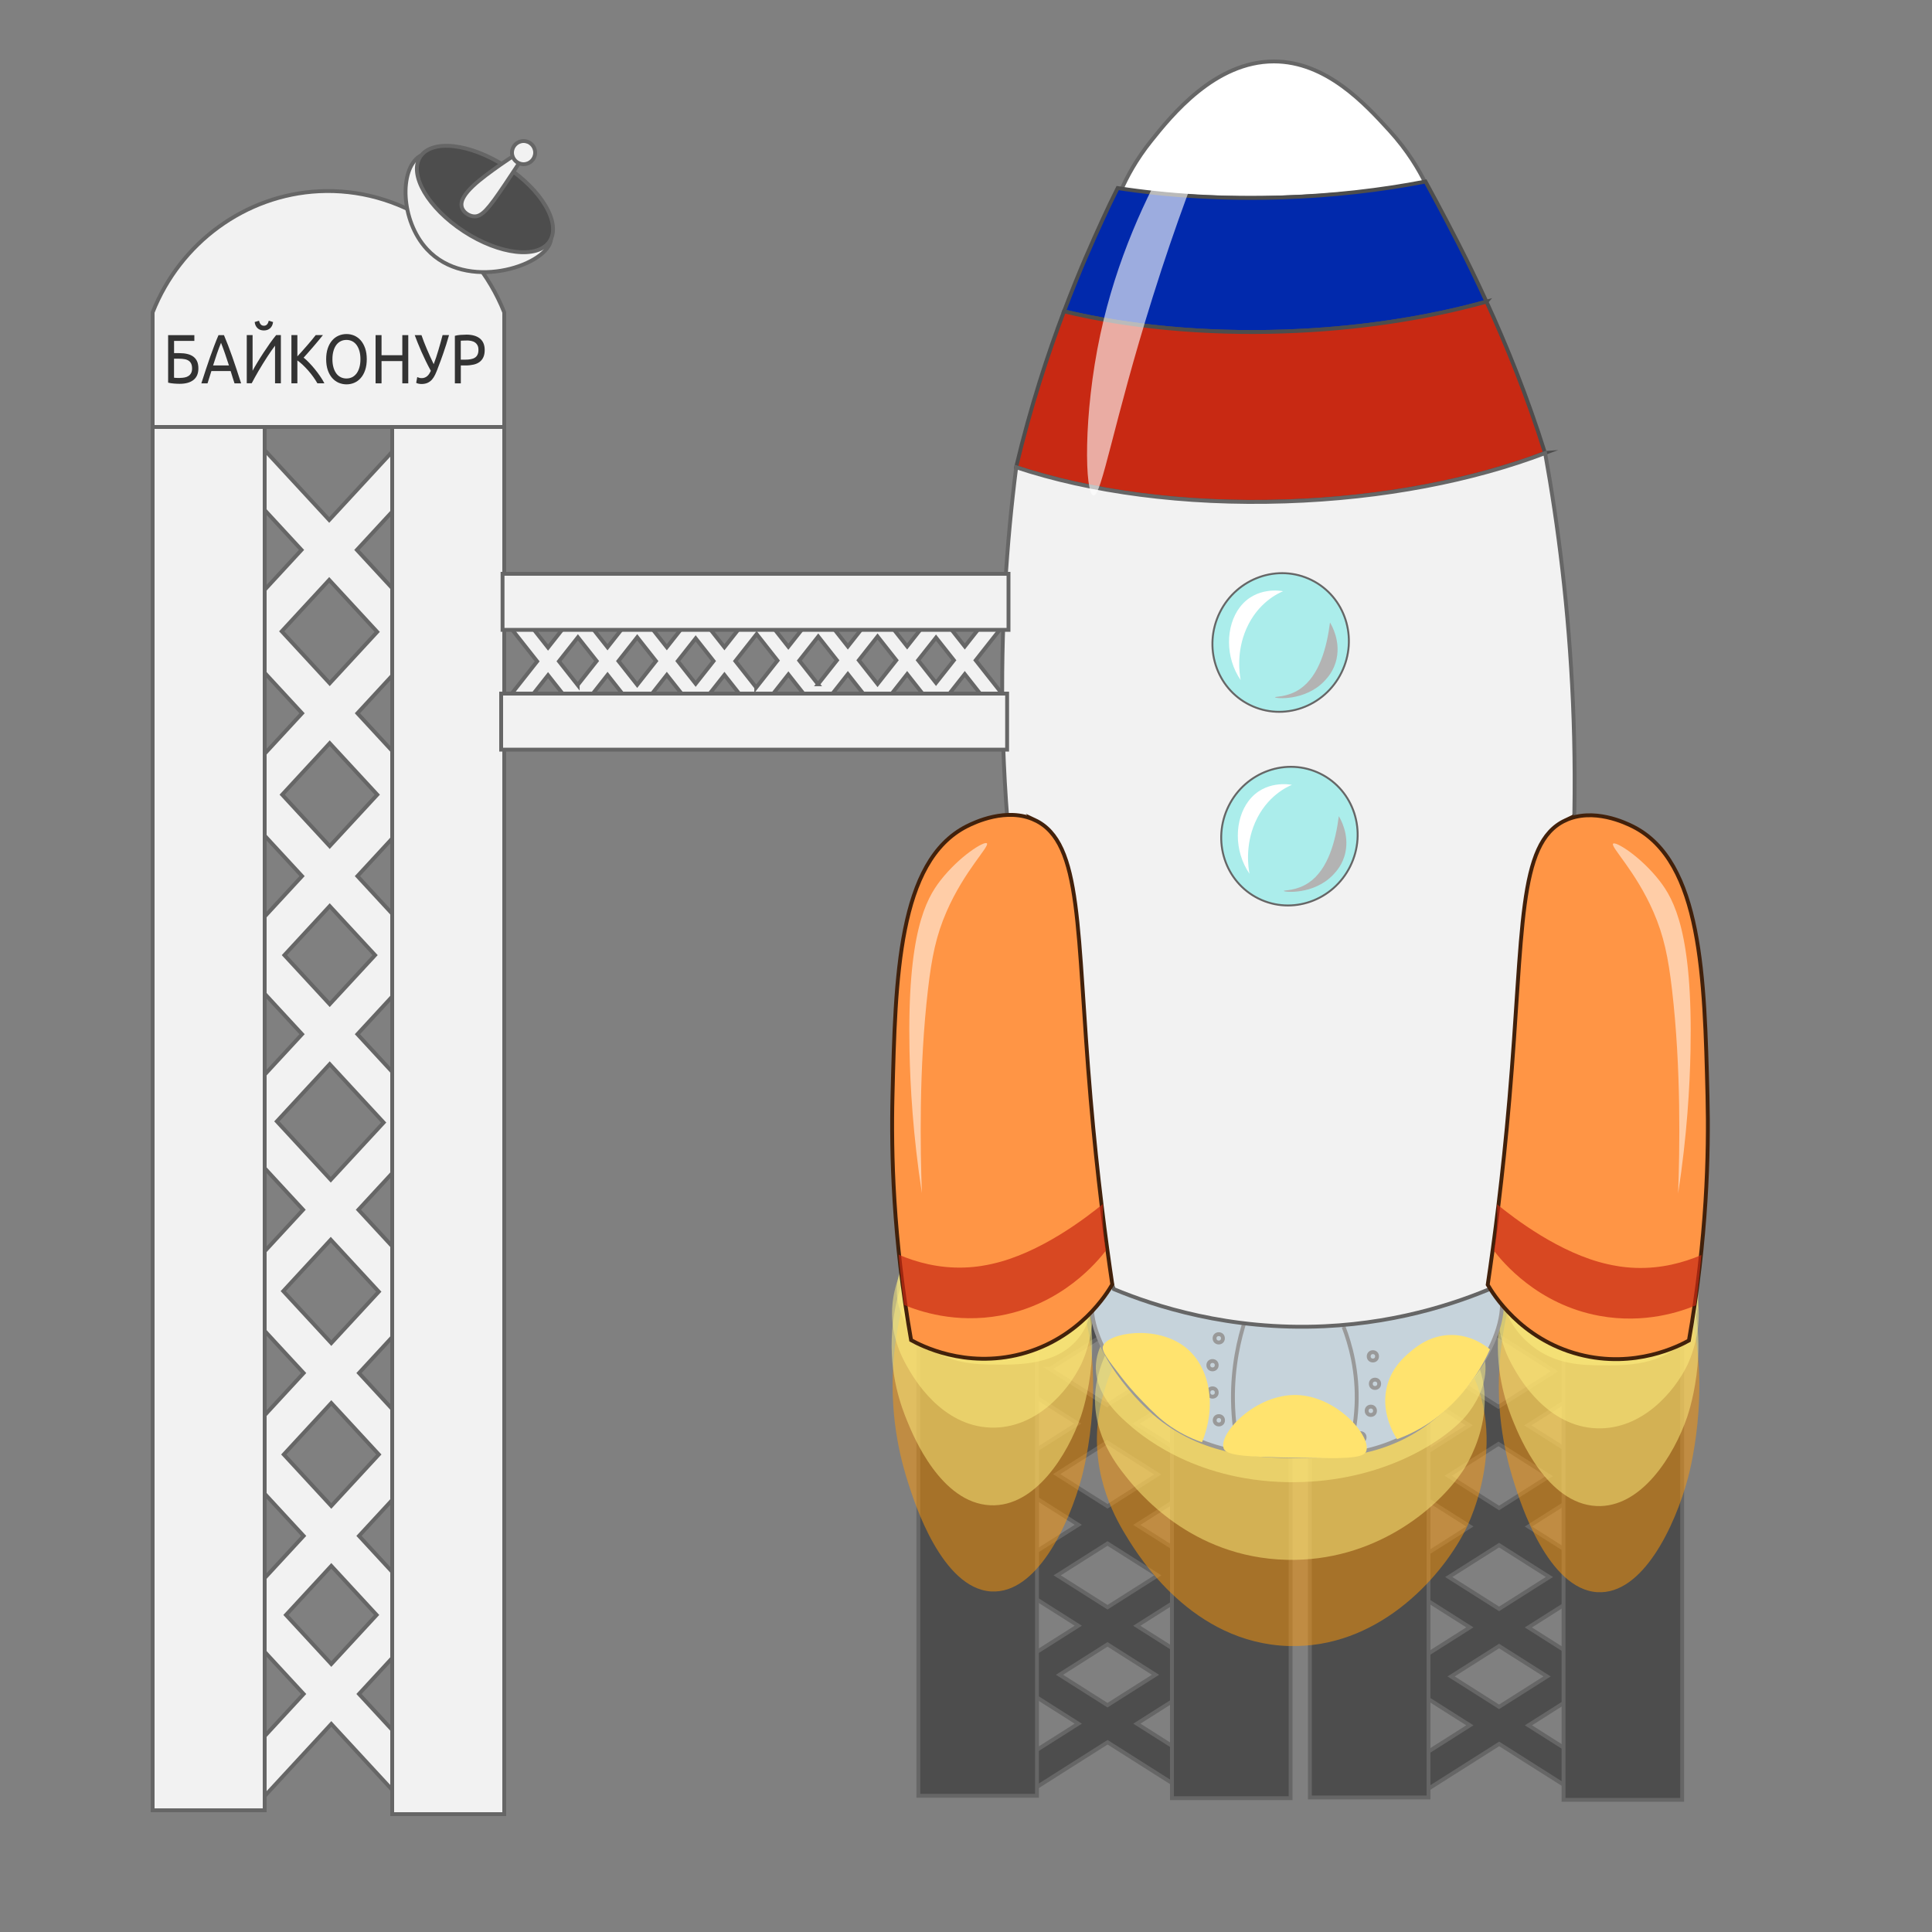 <?xml version="1.0" encoding="UTF-8"?>
<svg id="_Слой_1" data-name="Слой 1" xmlns="http://www.w3.org/2000/svg" viewBox="0 0 500 500">
  <rect x="0" y="0" width="500" height="500" fill="#808080" stroke="none"/>
  <defs>
    <style>
      .cls-1, .cls-2, .cls-3, .cls-4, .cls-5, .cls-6, .cls-7, .cls-8 {
        stroke-miterlimit: 10;
      }

      .cls-1, .cls-9 {
        fill: #c82913;
      }

      .cls-1, .cls-6 {
        stroke: #4d4d4d;
      }

      .cls-10, .cls-2, .cls-11, .cls-12, .cls-13 {
        fill: #fff;
      }

      .cls-14 {
        fill: #fff080;
      }

      .cls-14, .cls-15 {
        opacity: .5;
      }

      .cls-2, .cls-3, .cls-4, .cls-16, .cls-8 {
        stroke: #666;
      }

      .cls-11 {
        opacity: .56;
      }

      .cls-3 {
        fill: #abedeb;
        stroke-width: .5px;
      }

      .cls-4 {
        fill: #4d4d4d;
      }

      .cls-5 {
        fill: #ff9545;
        stroke: #42210b;
      }

      .cls-17 {
        fill: #333;
      }

      .cls-12 {
        opacity: .61;
      }

      .cls-15 {
        fill: #ff9906;
      }

      .cls-9 {
        opacity: .7;
      }

      .cls-6 {
        fill: #0129ac;
      }

      .cls-13 {
        opacity: .53;
      }

      .cls-7 {
        fill: #c6d3db;
        stroke: #999;
      }

      .cls-18 {
        fill: #b3b3b3;
      }

      .cls-19 {
        fill: #ffe36e;
      }

      .cls-16 {
        stroke-linecap: round;
        stroke-linejoin: round;
      }

      .cls-16, .cls-8 {
        fill: #f2f2f2;
      }
    </style>
  </defs>
  <g>
    <path class="cls-4" d="m306.61,438.23l7.59-4.8-7.59-4.81-12.41-7.87,18.86-11.95,1.74-1.1-5.3-3.36-15.3-9.7,20.48-12.98.11-.06-5.49-3.48-15.25-9.66,21.03-13.33-1.84-.99,1.27-.69-20.74-13.14,12.42-7.87,7.58-4.81-7.58-4.8-12.42-7.87,18.86-11.96,1.74-1.1-5.3-3.36-15.3-9.7,20.48-12.99.11-.06-5.49-3.48-15.24-9.67,21.02-13.32-8.18-4.42-20.42,12.94-20.66-13.09-8.18,4.42,21.26,13.47-13.94,8.84-6.65,4.21,4.91,3.11,15.83,10.03-13.02,8.25-7.58,4.8,4.72,3,15.88,10.06-12.42,7.87-7.58,4.8,7.58,4.81,12.42,7.87-20.98,13.29,1.29.69-1.28.69,21.26,13.47-13.94,8.84-6.65,4.21,4.91,3.11,15.83,10.03-13.02,8.25-7.59,4.81,4.73,2.99,15.88,10.06-12.42,7.87-7.59,4.81,7.59,4.8,12.42,7.87-20.98,13.3,8.18,4.42,20.38-12.91,20.14,12.76,8.18-4.42-20.74-13.15,12.41-7.87Zm-33.58-162.53l13.01-8.25,13.15,8.33-13.01,8.25-13.15-8.33Zm.13,26.19l13.02-8.25,13.03,8.25-13.03,8.25-13.02-8.25Zm.6,25.73l12.42-7.87,12.43,7.87-12.43,7.87-12.42-7.87Zm-2.06,26.66l14.48-9.18,14.78,9.36-14.49,9.18-14.77-9.36Zm1.76,27.22l13.01-8.25,13.16,8.34-13.01,8.24-13.16-8.33Zm.14,26.2l13.02-8.25,13.02,8.25-13.02,8.25-13.02-8.25Zm.6,25.73l12.42-7.87,12.42,7.87-12.42,7.87-12.42-7.87Z"/>
    <rect class="cls-4" x="237.67" y="242" width="30.7" height="222.75"/>
    <rect class="cls-4" x="303.3" y="242.62" width="30.7" height="222.75"/>
  </g>
  <g>
    <path class="cls-4" d="m407.95,438.66l7.59-4.8-7.59-4.81-12.41-7.87,18.86-11.95,1.74-1.1-5.3-3.36-15.3-9.7,20.48-12.98.11-.06-5.49-3.48-15.25-9.66,21.03-13.33-1.84-.99,1.27-.69-20.74-13.14,12.42-7.87,7.58-4.81-7.58-4.8-12.42-7.87,18.86-11.96,1.74-1.1-5.3-3.36-15.3-9.7,20.48-12.99.11-.06-5.49-3.48-15.24-9.67,21.02-13.32-8.18-4.42-20.42,12.94-20.66-13.09-8.18,4.42,21.26,13.47-13.94,8.84-6.65,4.21,4.91,3.11,15.83,10.03-13.02,8.25-7.58,4.8,4.72,3,15.88,10.06-12.42,7.87-7.58,4.8,7.58,4.81,12.42,7.87-20.98,13.29,1.29.69-1.28.69,21.26,13.47-13.94,8.84-6.65,4.21,4.91,3.11,15.83,10.03-13.02,8.25-7.59,4.81,4.73,2.99,15.88,10.06-12.42,7.87-7.59,4.81,7.59,4.8,12.42,7.87-20.98,13.3,8.18,4.42,20.38-12.91,20.14,12.76,8.18-4.42-20.74-13.15,12.41-7.87Zm-33.58-162.53l13.01-8.25,13.15,8.33-13.01,8.25-13.15-8.33Zm.13,26.19l13.02-8.25,13.03,8.25-13.03,8.25-13.02-8.25Zm.6,25.73l12.42-7.87,12.43,7.87-12.43,7.87-12.42-7.87Zm-2.06,26.66l14.48-9.18,14.78,9.36-14.49,9.18-14.77-9.36Zm1.76,27.22l13.01-8.25,13.16,8.34-13.01,8.24-13.16-8.33Zm.14,26.2l13.02-8.25,13.02,8.25-13.02,8.25-13.02-8.25Zm.6,25.73l12.42-7.87,12.42,7.87-12.42,7.87-12.42-7.87Z"/>
    <rect class="cls-4" x="339" y="242.43" width="30.7" height="222.75"/>
    <rect class="cls-4" x="404.64" y="243.05" width="30.7" height="222.75"/>
  </g>
  <g>
    <g>
      <path class="cls-15" d="m256.52,411.86c11.69.71,20.09-17.02,23.48-29.71.6-2.26,7.03-27.41-1.42-48.51-8.01-20.02-25.4-26.39-36.53-13.77-9.3,10.54-10.7,30.34-10.9,33.66-.9,14.87,2.52,25.97,3.92,30.37,1.55,4.87,8.65,27.19,21.46,27.97Z"/>
      <path class="cls-14" d="m256.76,347.52c5.4.07,14.16.18,18.93-6.06,4.22-5.52,3.31-13.35.25-18.42-5.88-9.78-21.57-12.43-31.3-6.54-4.61,2.79-10.06,8.8-9.34,16,.6,6.03,5.22,9.78,6.31,10.67,5.22,4.24,11.28,4.31,15.15,4.36Z"/>
      <path class="cls-14" d="m257.2,353.15c6.3.08,16.52.21,22.09-7.07,4.93-6.44,3.86-15.58.29-21.5-6.87-11.42-25.17-14.5-36.53-7.64-5.38,3.25-11.74,10.27-10.9,18.67.7,7.04,6.1,11.42,7.36,12.45,6.09,4.95,13.17,5.04,17.68,5.09Z"/>
      <path class="cls-14" d="m256.38,369.46c11.69.39,20.09-9.44,23.48-16.48.6-1.26,7.03-15.21-1.42-26.91-8.01-11.1-25.4-14.64-36.53-7.64-9.3,5.85-10.7,16.83-10.9,18.67-.9,8.25,2.52,14.41,3.92,16.85,1.55,2.7,8.65,15.08,21.46,15.51Z"/>
      <path class="cls-14" d="m256.27,389.56c11.69.55,20.09-13.19,23.48-23.04.6-1.76,7.03-21.25-1.42-37.61-8.01-15.52-25.4-20.46-36.53-10.67-9.3,8.17-10.7,23.52-10.9,26.09-.9,11.53,2.52,20.14,3.92,23.55,1.55,3.78,8.65,21.08,21.46,21.68Z"/>
      <path class="cls-11" d="m242.65,322.82c-3.55,4.74-1.29,10.7-1.1,11.18,2.41,6.15,9.44,9,15.08,9.04,6.07.04,12.64-3.15,15.23-8.83.43-.94,2.41-5.21.44-9.28-3-6.19-11.97-6.61-14.94-6.75-3.53-.17-10.87-.51-14.72,4.64Z"/>
    </g>
    <g>
      <path class="cls-15" d="m413.41,412.05c11.69.71,20.09-17.02,23.48-29.71.6-2.26,7.03-27.41-1.42-48.51-8.01-20.02-25.4-26.39-36.53-13.77-9.3,10.54-10.7,30.34-10.9,33.66-.9,14.87,2.52,25.97,3.92,30.37,1.55,4.87,8.65,27.19,21.46,27.97Z"/>
      <path class="cls-14" d="m413.64,347.71c5.4.07,14.16.18,18.93-6.06,4.22-5.52,3.31-13.35.25-18.42-5.88-9.78-21.57-12.43-31.3-6.54-4.61,2.79-10.06,8.8-9.34,16,.6,6.03,5.22,9.78,6.31,10.67,5.22,4.24,11.28,4.31,15.15,4.36Z"/>
      <path class="cls-14" d="m414.09,353.34c6.3.08,16.52.21,22.09-7.07,4.93-6.44,3.86-15.58.29-21.5-6.87-11.42-25.17-14.5-36.53-7.64-5.38,3.25-11.74,10.27-10.9,18.67.7,7.04,6.1,11.42,7.36,12.45,6.09,4.95,13.17,5.04,17.68,5.09Z"/>
      <path class="cls-14" d="m413.26,369.65c11.69.39,20.09-9.44,23.48-16.48.6-1.26,7.03-15.21-1.42-26.91-8.01-11.1-25.4-14.64-36.53-7.64-9.3,5.85-10.7,16.83-10.9,18.67-.9,8.25,2.52,14.41,3.92,16.85,1.55,2.7,8.65,15.08,21.46,15.51Z"/>
      <path class="cls-14" d="m413.16,389.76c11.69.55,20.09-13.19,23.48-23.04.6-1.76,7.03-21.25-1.42-37.61-8.01-15.52-25.4-20.46-36.53-10.67-9.3,8.17-10.7,23.52-10.9,26.09-.9,11.53,2.52,20.14,3.92,23.55,1.55,3.78,8.65,21.08,21.46,21.68Z"/>
      <path class="cls-11" d="m399.53,323.01c-3.55,4.74-1.29,10.7-1.1,11.18,2.41,6.15,9.44,9,15.08,9.04,6.07.04,12.64-3.15,15.23-8.83.43-.94,2.41-5.21.44-9.28-3-6.19-11.97-6.61-14.94-6.75-3.53-.17-10.87-.51-14.72,4.64Z"/>
    </g>
    <g>
      <path class="cls-15" d="m333.47,425.98c22.71.71,39.03-17.02,45.62-29.71,1.17-2.26,13.66-27.41-2.76-48.51-15.57-20.02-49.36-26.39-70.98-13.77-18.06,10.54-20.79,30.34-21.18,33.66-1.75,14.87,4.89,25.97,7.61,30.37,3.01,4.87,16.81,27.19,41.69,27.97Z"/>
      <path class="cls-14" d="m333.92,361.64c10.5.07,27.51.18,36.79-6.06,8.2-5.52,6.42-13.35.49-18.42-11.43-9.78-41.91-12.43-60.82-6.54-8.96,2.79-19.54,8.8-18.15,16,1.17,6.03,10.15,9.78,12.26,10.67,10.14,4.24,21.93,4.31,29.43,4.36Z"/>
      <path class="cls-14" d="m334.78,367.27c12.25.08,32.11.21,42.93-7.07,9.57-6.44,7.5-15.58.57-21.5-13.34-11.42-48.91-14.5-70.98-7.64-10.46,3.25-22.81,10.27-21.18,18.67,1.37,7.04,11.85,11.42,14.31,12.45,11.84,4.95,25.59,5.04,34.35,5.09Z"/>
      <path class="cls-14" d="m333.19,383.58c22.71.39,39.03-9.44,45.62-16.48,1.17-1.26,13.66-15.21-2.76-26.91-15.57-11.1-49.36-14.64-70.98-7.64-18.06,5.85-20.79,16.83-21.18,18.67-1.75,8.25,4.89,14.41,7.61,16.85,3.01,2.7,16.81,15.08,41.69,15.51Z"/>
      <path class="cls-14" d="m332.98,403.68c22.71.55,39.03-13.19,45.62-23.04,1.17-1.76,13.66-21.25-2.76-37.61-15.57-15.52-49.36-20.46-70.98-10.67-18.06,8.17-20.79,23.52-21.18,26.09-1.75,11.53,4.89,20.14,7.61,23.55,3.01,3.78,16.81,21.08,41.69,21.68Z"/>
      <path class="cls-11" d="m306.51,336.94c-6.89,4.74-2.5,10.7-2.13,11.18,4.69,6.15,18.34,9,29.3,9.04,11.8.04,24.56-3.15,29.6-8.83.84-.94,4.69-5.21.85-9.28-5.82-6.19-23.26-6.61-29.02-6.75-6.86-.17-21.11-.51-28.6,4.64Z"/>
    </g>
  </g>
  <g>
    <path class="cls-7" d="m283.41,332.81c-4.14,10.79,7.21,25.85,15.26,32.84,12.62,10.96,27.52,11.12,36.85,11.22,8.55.09,21.01.22,32.84-8.01,11.98-8.33,23.88-25.61,19.41-36.85-9.56-24.04-95.13-23.29-104.36.8Z"/>
    <g>
      <path class="cls-7" d="m320.77,376.13c-.87-3.74-1.61-8.38-1.68-13.72-.12-8.76,1.59-15.98,3.22-20.96"/>
      <path class="cls-7" d="m349.09,375.56c.93-3.16,1.77-7.15,1.98-11.81.4-8.84-1.66-15.97-3.35-20.37"/>
      <circle class="cls-7" cx="315.41" cy="346.36" r="1.08"/>
      <circle class="cls-7" cx="313.8" cy="353.31" r="1.08"/>
      <circle class="cls-7" cx="313.81" cy="360.38" r="1.08"/>
      <circle class="cls-7" cx="315.44" cy="367.57" r="1.08"/>
      <circle class="cls-7" cx="355.3" cy="351.02" r="1.08"/>
      <circle class="cls-7" cx="355.85" cy="358.13" r="1.08"/>
      <circle class="cls-7" cx="354.77" cy="365.11" r="1.08"/>
      <circle class="cls-7" cx="352.08" cy="371.98" r="1.08"/>
    </g>
    <path class="cls-2" d="m368.94,47.46c-11.45,1.96-23.83,3.23-36.71,3.63-14.91.47-29.11-.25-42.06-1.95,1.45-3.27,3.83-7.8,7.72-12.66,5.26-6.57,16.49-20.59,31.8-20.58,13.57,0,23.64,11.04,29.89,17.87,4.76,5.21,7.65,10.19,9.37,13.69Z"/>
    <path class="cls-6" d="m384.71,78.07c-15.58,4.33-33.47,7.1-52.51,7.72-20.75.68-40.19-1.25-56.83-5.21,4.07-10.83,7.74-18.84,9.78-23.33,1.33-2.94,2.69-5.78,4.1-8.58,13.1,2.02,27.47,2.91,42.55,2.42,13.03-.43,25.55-1.86,37.12-4.11.93,1.68,1.84,3.39,2.77,5.12,3.17,5.96,7.89,14.78,13.01,25.98Z"/>
    <path class="cls-1" d="m399.86,117.24c-18.56,7.07-41.82,11.67-67.16,12.51-26.38.87-50.65-2.5-69.73-8.84,3.76-15.79,8.28-29.48,12.39-40.33,16.64,3.97,36.08,5.9,56.83,5.21,19.05-.63,36.93-3.39,52.51-7.72,5.02,10.94,10.44,24.17,15.15,39.17Z"/>
    <path class="cls-8" d="m403.72,261.65c-3.34,26.2-8.61,49.76-14.53,70.36-9.72,4.42-25.82,10.26-46.46,11.22-24.7,1.14-44.02-5.27-54.47-9.61-7.09-18.42-13.76-39.45-18.89-62.91-12.99-59.34-11.25-111.51-6.38-149.78,19.08,6.34,43.34,9.71,69.73,8.84,25.33-.83,48.6-5.44,67.16-12.51,6.71,37.26,11.19,86.97,3.86,144.4Z"/>
    <ellipse class="cls-3" cx="331.41" cy="166.25" rx="18.03" ry="17.56" transform="translate(35.32 389.41) rotate(-63.64)"/>
    <path class="cls-18" d="m329.97,180.45c-.02-.23,3.22.03,6.4-2.1,5.12-3.43,7.04-10.99,7.83-17.25.46.76,2.71,4.67,1.71,9.38-.65,3.09-2.38,4.96-3.15,5.77-5,5.26-12.76,4.55-12.8,4.2Z"/>
    <path class="cls-10" d="m332.06,153.01c-.37-.08-7.02-1.34-11.19,4.14-3.71,4.88-3.84,12.98.22,18.87-.3-1.58-1.18-7.23,1.45-13.26,3-6.88,8.38-9.28,9.52-9.75Z"/>
    <ellipse class="cls-3" cx="333.69" cy="216.36" rx="18.03" ry="17.56" transform="translate(-8.32 419.32) rotate(-63.64)"/>
    <path class="cls-18" d="m332.25,230.57c-.02-.23,3.22.03,6.4-2.1,5.12-3.43,7.04-10.99,7.83-17.25.46.76,2.71,4.67,1.71,9.38-.65,3.09-2.38,4.96-3.15,5.77-5,5.26-12.76,4.55-12.8,4.2Z"/>
    <path class="cls-10" d="m334.34,203.12c-.37-.08-7.02-1.34-11.19,4.14-3.71,4.88-3.84,12.98.22,18.87-.3-1.58-1.18-7.23,1.45-13.26,3-6.88,8.38-9.28,9.52-9.75Z"/>
    <path class="cls-12" d="m318.2,20.61c-2.48-1.28-25.18,27.52-33.43,65.9-4.5,20.9-4.02,41.42-1.8,41.72,2.16.29,5.11-18.74,15.37-51.42,12.28-39.13,21.66-55.28,19.87-56.2Z"/>
    <path class="cls-5" d="m267.83,212.24c-7.27-3.42-15.67.61-17.62,1.6-17.81,9.02-18.46,39.04-19.23,69.69-.37,14.95.16,36.8,4.81,63.29,2.42,1.34,13.95,7.39,28.44,3.6,15.19-3.97,22.34-15.8,23.63-18.02-1.66-11.19-3.87-27.8-5.61-48.06-3.76-43.83-2-66.25-14.42-72.1Z"/>
    <path class="cls-19" d="m311.08,373.26c-3.56-1.24-6.22-2.79-8.01-4.01-2.76-1.88-4.54-3.68-7.21-6.41-2.74-2.79-4.58-5.08-5.61-6.41-3.48-4.5-5.22-6.76-4.81-8.01,1.15-3.49,13.99-5.75,21.53.41,6.14,5.01,7.97,14.95,4.1,24.43Z"/>
    <path class="cls-19" d="m359.15,358.04c-2.2,7.15,1.74,13.4,2.4,14.42,3.51-1.29,6.19-2.82,8.01-4.01,1.3-.84,7.02-4.67,12.02-12.02,1.92-2.83,3.2-5.39,4.01-7.21-1.18-.99-4.76-3.7-9.87-3.73-5.6-.03-9.37,3.17-10.95,4.53-1.45,1.24-4.3,3.76-5.61,8.01Z"/>
    <path class="cls-19" d="m316.69,374.86c.75,2.02,6.81,2.17,18.91,2.41,11.41.22,17.13.29,17.94-1.61,1.58-3.71-7.35-14.32-17.94-14.63-10.72-.31-20.32,10.02-18.91,13.82Z"/>
    <path class="cls-9" d="m286.25,323.6c-2.24,2.9-11.27,13.91-27.31,16.85-11.68,2.14-21.05-1.1-24.95-2.72-.58-4.52-1.06-8.86-1.43-13.03,4.64,2,10.41,3.55,16.95,3.34,3.39-.11,5.9-.65,7.25-.95,12.48-2.76,24.49-12.08,28.69-15.51-.07,1.49-.08,3.1,0,4.81.12,2.66.42,5.07.8,7.21Z"/>
    <path class="cls-13" d="m255.41,218.25c-.7-.66-7.16,3.37-12.02,9.61-3.8,4.89-8.62,13.72-8.01,44.06.19,9.24.9,21.87,3.2,36.85-.4-10.9-.82-32.31,1.6-52.87.96-8.19,2.09-13.81,4.81-20.03,4.6-10.54,11.2-16.89,10.41-17.62Z"/>
    <path class="cls-5" d="m405.05,212.34c7.27-3.42,15.67.61,17.62,1.6,17.81,9.02,18.46,39.04,19.23,69.69.37,14.95-.16,36.8-4.81,63.29-2.42,1.34-13.95,7.39-28.44,3.6-15.19-3.97-22.34-15.8-23.63-18.02,1.66-11.19,3.87-27.8,5.61-48.06,3.76-43.83,2-66.25,14.42-72.1Z"/>
    <path class="cls-9" d="m386.63,323.69c2.24,2.9,11.27,13.91,27.31,16.85,11.68,2.14,21.05-1.1,24.95-2.72.58-4.52,1.06-8.86,1.43-13.03-4.64,2-10.41,3.55-16.95,3.34-3.39-.11-5.9-.65-7.25-.95-12.48-2.76-24.49-12.08-28.69-15.51.07,1.49.08,3.1,0,4.81-.12,2.66-.42,5.07-.8,7.21Z"/>
    <path class="cls-13" d="m417.47,218.34c.7-.66,7.16,3.37,12.02,9.61,3.8,4.89,8.62,13.72,8.01,44.06-.19,9.24-.9,21.87-3.2,36.85.4-10.9.82-32.31-1.6-52.87-.96-8.19-2.09-13.81-4.81-20.03-4.6-10.54-11.2-16.89-10.41-17.62Z"/>
  </g>
  <g>
    <path class="cls-8" d="m104.63,425.7l7.17-7.75-7.17-7.76-11.72-12.7,17.82-19.29,1.64-1.78-5.01-5.42-14.45-15.66,19.35-20.95.1-.1-5.19-5.62-14.41-15.59,19.87-21.51-1.74-1.6,1.2-1.11-19.59-21.21,11.73-12.7,7.16-7.76-7.16-7.75-11.73-12.7,17.82-19.3,1.64-1.78-5.01-5.42-14.45-15.65,19.35-20.96.1-.1-5.19-5.61-14.4-15.6,19.86-21.5-7.73-7.14-19.29,20.89-19.52-21.13-7.73,7.14,20.08,21.74-13.17,14.27-6.28,6.8,4.64,5.02,14.95,16.18-12.3,13.32-7.16,7.75,4.46,4.84,15,16.24-11.73,12.7-7.16,7.75,7.16,7.76,11.73,12.7-19.82,21.45,1.22,1.12-1.21,1.12,20.08,21.74-13.17,14.26-6.28,6.8,4.64,5.02,14.95,16.18-12.3,13.32-7.17,7.76,4.47,4.83,15,16.24-11.73,12.7-7.17,7.76,7.17,7.75,11.73,12.7-19.82,21.46,7.73,7.14,19.25-20.84,19.03,20.6,7.73-7.14-19.59-21.22,11.72-12.7Zm-31.72-262.31l12.29-13.31,12.42,13.45-12.29,13.31-12.42-13.45Zm.12,42.27l12.3-13.32,12.31,13.32-12.31,13.32-12.3-13.32Zm.57,41.53l11.73-12.7,11.74,12.7-11.74,12.7-11.73-12.7Zm-1.95,43.02l13.68-14.81,13.96,15.11-13.69,14.81-13.95-15.11Zm1.66,43.93l12.29-13.31,12.43,13.46-12.29,13.3-12.43-13.45Zm.13,42.28l12.3-13.32,12.3,13.32-12.3,13.32-12.3-13.32Zm.57,41.53l11.73-12.7,11.73,12.7-11.73,12.7-11.73-12.7Z"/>
    <rect class="cls-8" x="39.5" y="109" width="29" height="359.5"/>
    <rect class="cls-8" x="101.5" y="110" width="29" height="359.5"/>
  </g>
  <g>
    <path class="cls-8" d="m245.05,161.43l-2.82-3.58-2.83,3.58-4.63,5.86-7.03-8.91-.65-.82-1.97,2.51-5.7,7.23-7.63-9.68-.04-.05-2.05,2.6-5.68,7.2-7.83-9.94-.58.87-.4-.6-7.73,9.8-4.63-5.86-2.83-3.58-2.82,3.58-4.63,5.86-7.03-8.91-.65-.82-1.97,2.51-5.7,7.23-7.63-9.67-.04-.05-2.04,2.6-5.68,7.2-7.83-9.93-2.6,3.86,7.61,9.64-7.7,9.76,2.6,3.86,7.92-10.04,5.2,6.59,2.48,3.14,1.83-2.32,5.89-7.48,4.85,6.15,2.82,3.58,1.76-2.23,5.91-7.5,4.63,5.86,2.82,3.58,2.83-3.58,4.63-5.86,7.81,9.91.41-.61.41.61,7.92-10.04,5.19,6.58,2.48,3.14,1.83-2.32,5.89-7.48,4.85,6.15,2.83,3.59,1.76-2.24,5.91-7.5,4.63,5.87,2.83,3.58,2.82-3.58,4.63-5.87,7.82,9.91,2.6-3.86-7.59-9.63,7.5-9.52-2.6-3.86-7.73,9.8-4.63-5.86Zm-95.54,15.86l-4.85-6.15,4.9-6.21,4.85,6.14-4.9,6.21Zm15.4-.06l-4.85-6.15,4.85-6.16,4.85,6.16-4.85,6.15Zm15.13-.28l-4.63-5.87,4.63-5.87,4.63,5.87-4.63,5.87Zm15.67.97l-5.39-6.84,5.5-6.98,5.39,6.85-5.5,6.97Zm16-.83l-4.85-6.14,4.9-6.22,4.84,6.15-4.9,6.21Zm15.4-.07l-4.85-6.15,4.85-6.15,4.85,6.15-4.85,6.15Zm15.13-.29l-4.63-5.86,4.63-5.86,4.63,5.86-4.63,5.86Z"/>
    <rect class="cls-8" x="187.92" y="121.28" width="14.5" height="130.94" transform="translate(8.42 381.92) rotate(-90)"/>
    <rect class="cls-8" x="188.28" y="90.28" width="14.5" height="130.94" transform="translate(39.78 351.28) rotate(-90)"/>
  </g>
  <path class="cls-8" d="m130.5,80.85v29.65H39.5v-29.65c7.12-18.08,24.02-30.39,43-31.35,20.7-1.05,40.14,11.56,48,31.35Z"/>
  <g>
    <path class="cls-8" d="m110.5,64.5c-6.89-7.45-7.12-20.58-2-24,8.62-5.76,36.3,13.38,34,22-1.72,6.44-21.79,13.05-32,2Z"/>
    <ellipse class="cls-4" cx="125.5" cy="51.5" rx="10" ry="20" transform="translate(13.76 128.42) rotate(-56.85)"/>
    <path class="cls-16" d="m119.5,53.54c-.83-3.21,5.16-7.47,10-10.91,2.97-2.11,5.6-3.62,7.5-4.63-2.43,3.9-4.6,7.21-6.37,9.82-4.29,6.36-5.93,8.29-7.96,8.18-1.34-.08-2.84-1.11-3.18-2.45Z"/>
    <circle class="cls-16" cx="135.5" cy="39.5" r="3"/>
  </g>
  <g>
    <path class="cls-17" d="m45.05,88.22v3.17h1.37c.77,0,1.46.07,2.07.22.61.14,1.12.38,1.55.69.42.32.75.73.97,1.22s.33,1.11.33,1.83c0,1.32-.42,2.31-1.27,2.98-.85.67-2.04,1-3.59,1-.22,0-.46,0-.72-.02-.26-.01-.52-.03-.78-.05-.26-.02-.52-.05-.77-.09-.25-.04-.49-.08-.7-.14v-12.3h6.79v1.49h-5.25Zm1.56,9.58c.41,0,.81-.04,1.18-.11.38-.07.71-.2.99-.39.29-.19.51-.43.68-.75.17-.31.25-.71.25-1.19,0-.5-.08-.92-.23-1.24-.15-.32-.37-.58-.66-.77-.29-.19-.64-.33-1.06-.4-.42-.08-.89-.12-1.42-.12h-1.3v4.92c.12.01.25.02.41.04.14.01.3.02.49.02h.65Z"/>
    <path class="cls-17" d="m60.69,99.2c-.18-.54-.35-1.07-.51-1.59s-.32-1.05-.49-1.59h-4.98l-1,3.19h-1.6c.42-1.32.82-2.54,1.19-3.66.37-1.12.73-2.19,1.09-3.2.35-1.01.71-1.97,1.06-2.89.35-.92.71-1.83,1.1-2.73h1.41c.38.9.75,1.81,1.1,2.73s.7,1.88,1.06,2.89c.35,1.01.72,2.07,1.09,3.2.37,1.12.77,2.34,1.19,3.66h-1.68Zm-1.44-4.63c-.34-1.04-.67-2.06-1.01-3.03s-.68-1.92-1.04-2.82c-.37.9-.72,1.84-1.06,2.82-.33.98-.66,1.99-.99,3.03h4.1Z"/>
    <path class="cls-17" d="m63.86,99.2v-12.48h1.51v9.24c.34-.64.75-1.36,1.25-2.18.49-.82,1.02-1.65,1.57-2.49s1.12-1.67,1.68-2.47c.57-.8,1.1-1.5,1.6-2.1h1.22v12.48h-1.51v-9.74c-.3.38-.62.83-.97,1.33-.35.5-.71,1.04-1.08,1.61-.37.57-.74,1.16-1.12,1.77-.38.61-.74,1.22-1.09,1.81-.35.59-.67,1.17-.98,1.72-.3.55-.57,1.05-.8,1.49h-1.29Zm4.43-13.68c-.67,0-1.21-.19-1.63-.58-.42-.38-.67-.92-.75-1.6l1.13-.34c.08.38.23.7.43.94.2.24.48.36.83.36s.62-.12.83-.36c.2-.24.34-.55.43-.94l1.11.34c-.08.68-.33,1.22-.75,1.6-.41.38-.95.58-1.62.58Z"/>
    <path class="cls-17" d="m83.57,86.73c-.33.41-.7.86-1.11,1.36-.41.5-.84,1.01-1.29,1.53s-.9,1.04-1.34,1.54-.86.97-1.25,1.4c.45.36.94.8,1.44,1.33.51.53,1.01,1.09,1.49,1.69.49.6.94,1.21,1.37,1.84s.79,1.22,1.07,1.78h-1.81c-.32-.56-.68-1.13-1.1-1.7-.41-.57-.85-1.12-1.31-1.64-.46-.52-.93-1.01-1.4-1.45-.47-.44-.93-.82-1.37-1.13v5.92h-1.54v-12.48h1.54v5.51c.37-.4.78-.84,1.22-1.34.44-.5.88-1,1.32-1.5.43-.5.84-.99,1.23-1.45.39-.46.71-.87.98-1.22h1.86Z"/>
    <path class="cls-17" d="m84.41,92.96c0-1.07.14-2.01.42-2.83.28-.82.66-1.5,1.14-2.04.48-.55,1.04-.96,1.68-1.23.64-.28,1.32-.41,2.04-.41s1.38.14,2.01.41c.63.28,1.18.69,1.66,1.23.48.55.85,1.23,1.14,2.04.28.82.42,1.76.42,2.83s-.14,2.01-.42,2.83c-.28.82-.66,1.5-1.14,2.04-.48.55-1.03.96-1.66,1.23s-1.3.41-2.01.41-1.4-.14-2.04-.41c-.64-.28-1.2-.69-1.68-1.23-.48-.55-.86-1.23-1.14-2.04s-.42-1.76-.42-2.83Zm1.62,0c0,.76.08,1.44.25,2.06s.41,1.14.72,1.58c.31.43.69.77,1.14,1s.96.35,1.52.35,1.06-.12,1.51-.35.82-.57,1.14-1c.31-.43.55-.96.72-1.58s.25-1.31.25-2.06-.08-1.44-.25-2.06-.41-1.14-.72-1.58c-.31-.43-.69-.77-1.14-1s-.95-.35-1.51-.35-1.07.12-1.52.35-.83.57-1.14,1c-.31.43-.55.96-.72,1.58s-.25,1.31-.25,2.06Z"/>
    <path class="cls-17" d="m104.12,86.73h1.54v12.48h-1.54v-5.76h-5.38v5.76h-1.54v-12.48h1.54v5.2h5.38v-5.2Z"/>
    <path class="cls-17" d="m113.28,95.39c-.21.55-.43,1.07-.66,1.56-.23.49-.5.91-.81,1.27-.31.36-.69.64-1.13.85-.44.2-.98.31-1.63.31-.13,0-.26,0-.4-.03-.14-.02-.27-.04-.4-.07-.13-.03-.24-.06-.33-.1-.1-.04-.16-.07-.21-.11l.27-1.48c.14.06.3.12.5.18.2.06.4.09.61.09.32,0,.6-.04.83-.14.24-.09.45-.22.64-.38s.36-.36.51-.59c.15-.23.29-.5.43-.78-.47-.85-.9-1.7-1.32-2.55-.41-.85-.79-1.67-1.14-2.46-.35-.79-.67-1.55-.95-2.26-.29-.71-.54-1.37-.76-1.97h1.75c.35,1.04.8,2.21,1.34,3.49.54,1.28,1.15,2.63,1.82,4.03.42-1.09.83-2.3,1.21-3.61.39-1.31.75-2.62,1.09-3.92h1.67c-.24.86-.49,1.68-.73,2.44s-.49,1.49-.73,2.2c-.24.7-.49,1.39-.73,2.05-.24.67-.49,1.32-.75,1.97Z"/>
    <path class="cls-17" d="m120.63,86.6c1.55,0,2.73.33,3.56,1,.83.67,1.25,1.66,1.25,2.98,0,.72-.11,1.34-.34,1.85-.23.51-.56.92-.98,1.24-.43.32-.95.55-1.56.69s-1.31.22-2.08.22h-1.22v4.63h-1.54v-12.3c.43-.12.92-.2,1.45-.24.53-.04,1.02-.06,1.47-.06Zm.13,1.53c-.66,0-1.16.02-1.51.05v4.9h1.16c.53,0,1.01-.04,1.43-.12s.78-.21,1.07-.4c.29-.19.52-.44.67-.77.16-.32.24-.74.24-1.24s-.08-.88-.25-1.19c-.16-.31-.39-.56-.67-.75-.28-.19-.61-.31-.98-.39-.37-.07-.76-.11-1.17-.11Z"/>
  </g>
</svg>